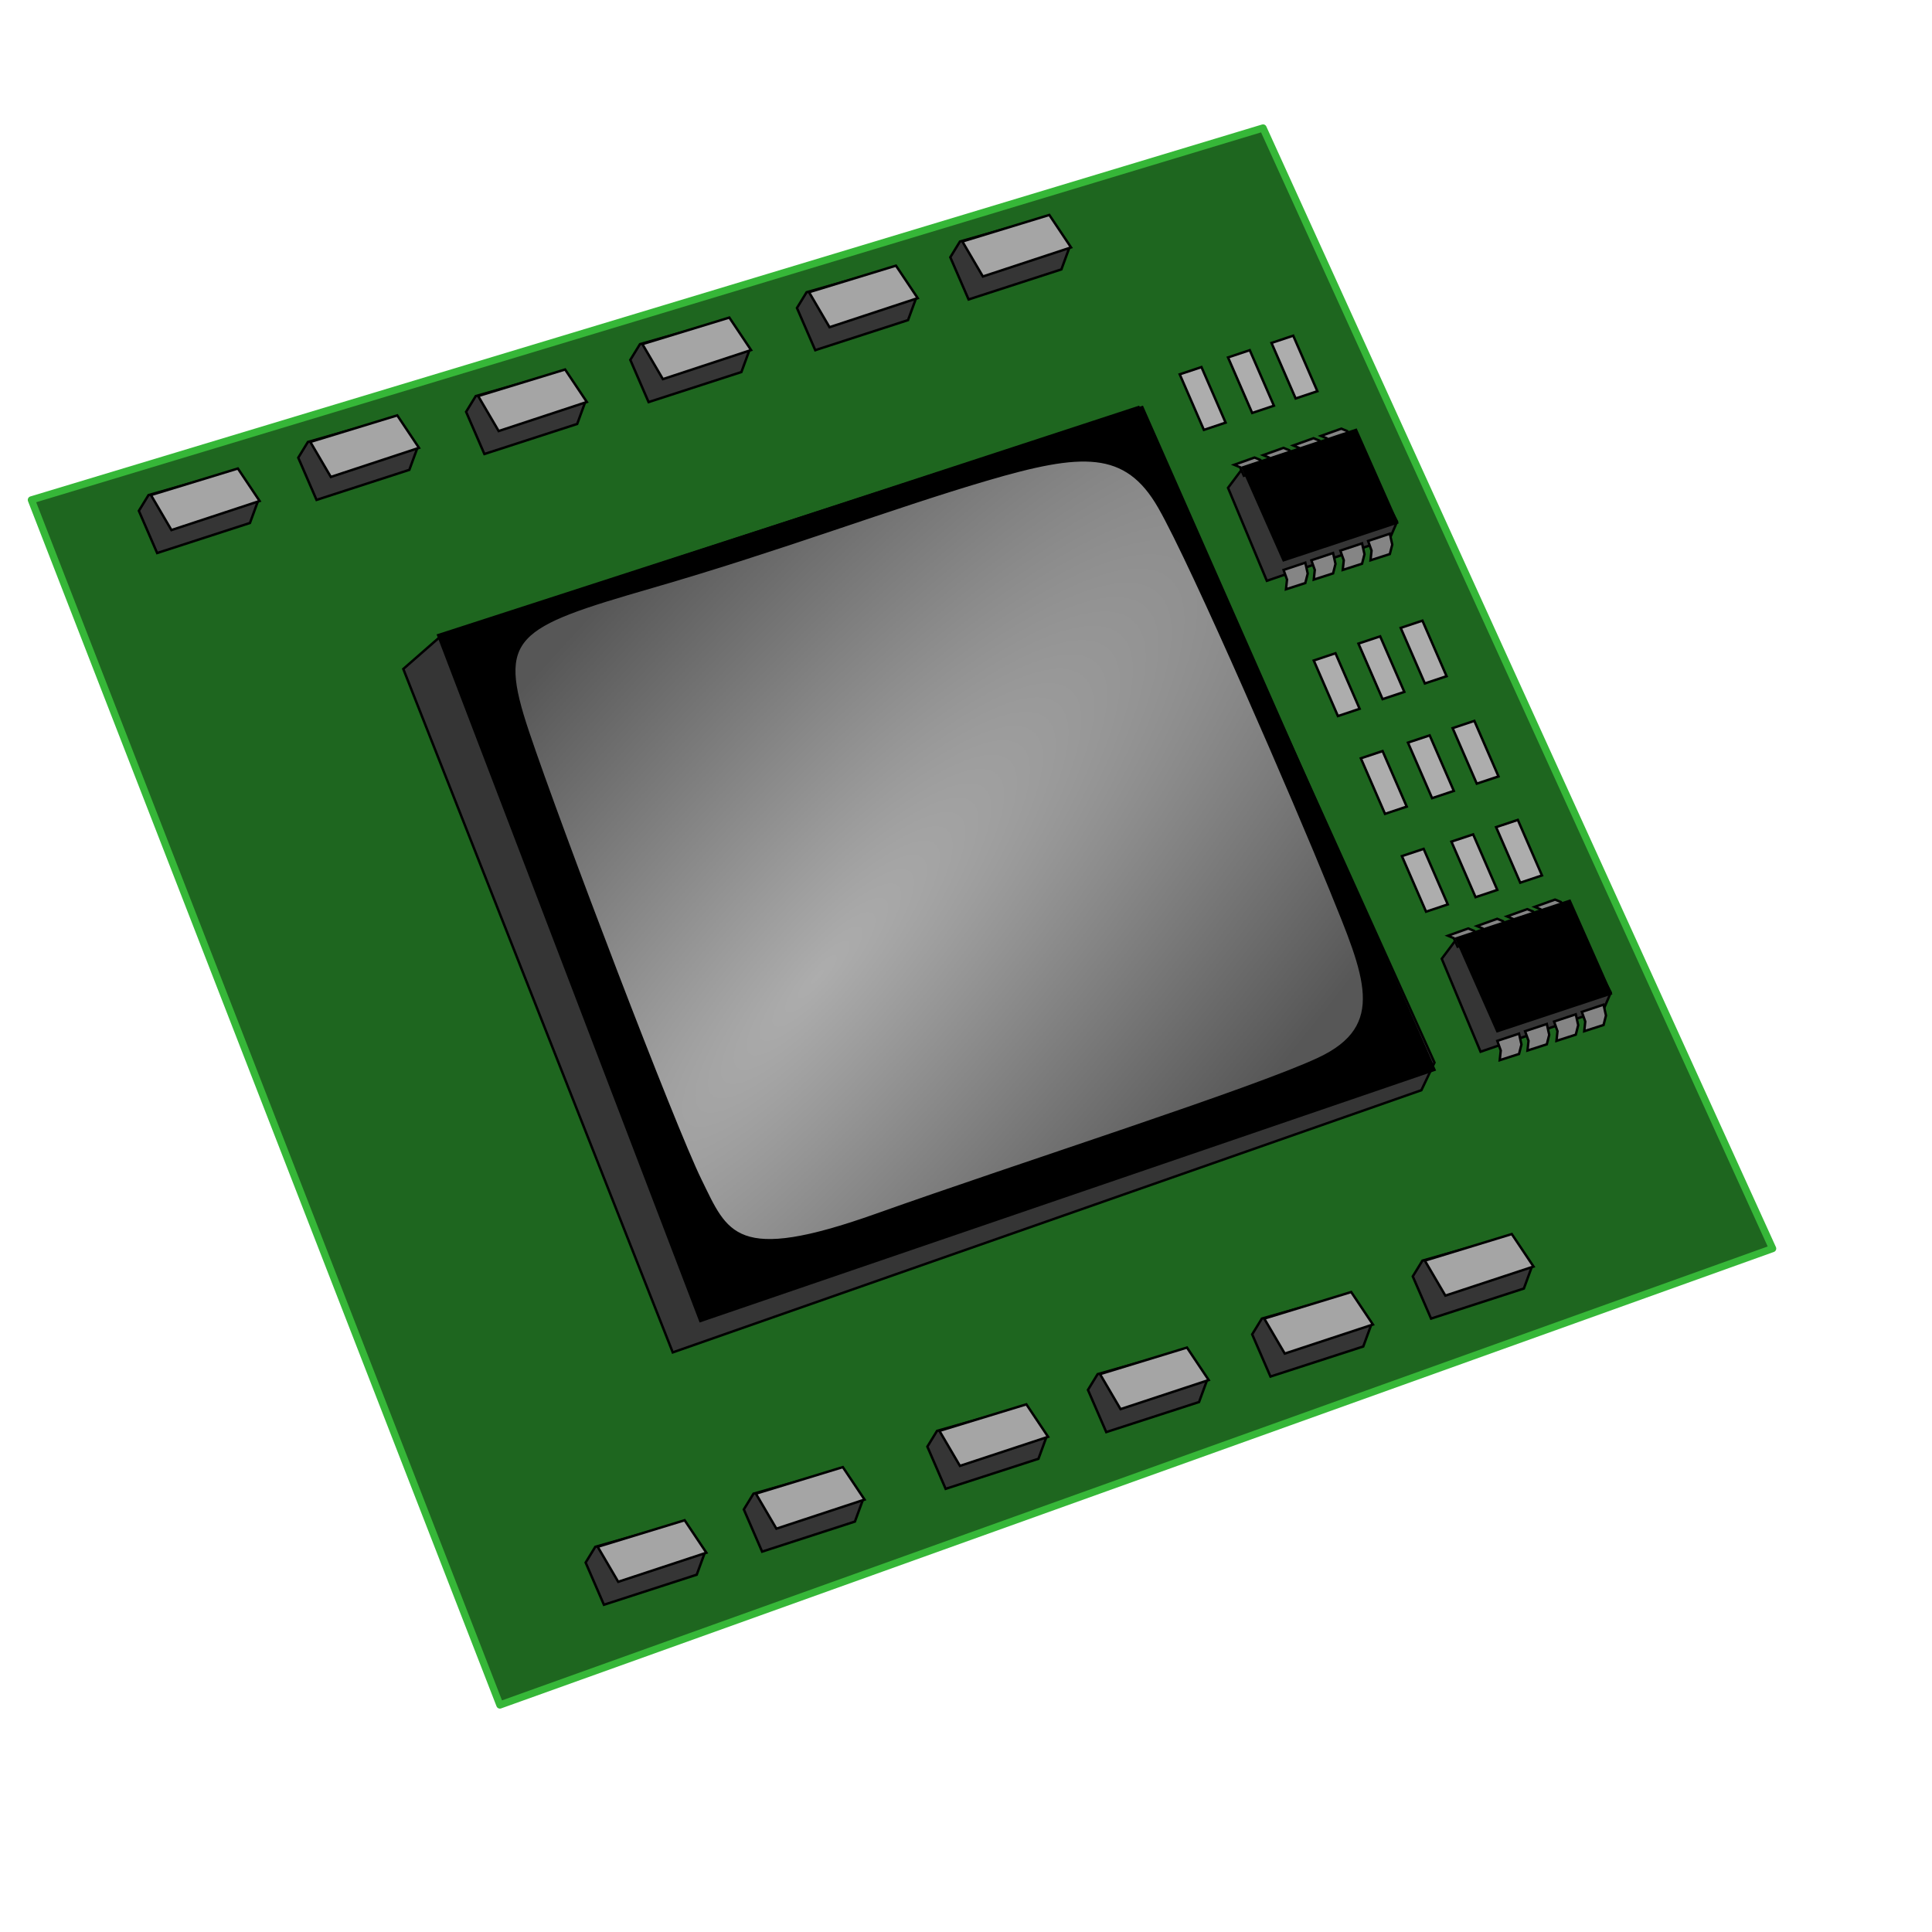 <?xml version="1.0" encoding="UTF-8" standalone="no"?>
<!-- Created with Inkscape (http://www.inkscape.org/) -->
<svg
   xmlns:dc="http://purl.org/dc/elements/1.1/"
   xmlns:cc="http://web.resource.org/cc/"
   xmlns:rdf="http://www.w3.org/1999/02/22-rdf-syntax-ns#"
   xmlns:svg="http://www.w3.org/2000/svg"
   xmlns="http://www.w3.org/2000/svg"
   xmlns:xlink="http://www.w3.org/1999/xlink"
   xmlns:sodipodi="http://inkscape.sourceforge.net/DTD/sodipodi-0.dtd"
   xmlns:inkscape="http://www.inkscape.org/namespaces/inkscape"
   sodipodi:docname="cpu.svg"
   sodipodi:docbase="/home/support/Source/ezix/packages/lshw/development/src/gui/artwork"
   inkscape:version="0.42"
   sodipodi:version="0.32"
   id="svg2"
   height="600pt"
   width="600pt">
  <defs
     id="defs3">
    <linearGradient
       id="linearGradient2403">
      <stop
         style="stop-color:#adadad;stop-opacity:1;"
         offset="0"
         id="stop2405" />
      <stop
         style="stop-color:#adadad;stop-opacity:0.5;"
         offset="1"
         id="stop2407" />
    </linearGradient>
    <linearGradient
       id="linearGradient2390">
      <stop
         style="stop-color:#000000;stop-opacity:1;"
         offset="0"
         id="stop2392" />
      <stop
         id="stop2401"
         offset="0.5"
         style="stop-color:#ffffff;stop-opacity:0.642;" />
      <stop
         style="stop-color:#7f7f7f;stop-opacity:0;"
         offset="1"
         id="stop2394" />
    </linearGradient>
    <linearGradient
       id="linearGradient2681">
      <stop
         style="stop-color:#000000;stop-opacity:1;"
         offset="0"
         id="stop2683" />
      <stop
         style="stop-color:#000000;stop-opacity:0;"
         offset="1"
         id="stop2685" />
    </linearGradient>
    <radialGradient
       inkscape:collect="always"
       xlink:href="#linearGradient2403"
       id="radialGradient2409"
       cx="762.419"
       cy="299.941"
       fx="762.419"
       fy="299.941"
       r="176.445"
       gradientTransform="matrix(-2.51,2.834,-0.728,-0.645,2470.498,-1562.820)"
       gradientUnits="userSpaceOnUse" />
  </defs>
  <sodipodi:namedview
     inkscape:window-y="46"
     inkscape:window-x="82"
     inkscape:window-height="908"
     inkscape:window-width="1101"
     inkscape:current-layer="layer1"
     inkscape:document-units="px"
     inkscape:cy="437.39351"
     inkscape:cx="407.06245"
     inkscape:zoom="0.35000000"
     inkscape:pageshadow="2"
     inkscape:pageopacity="0.0"
     borderopacity="1.0"
     bordercolor="#666666"
     pagecolor="#ffffff"
     id="base"
     showgrid="true"
     inkscape:grid-points="true" />
  <g
     id="layer1"
     inkscape:groupmode="layer"
     inkscape:label="Layer 1">
    <g
       id="g2413">
      <path
         id="path1417"
         d="M 13,207 L 523,53 L 734,517 L 207,706 L 13,207 z "
         style="fill:#1e661f;fill-opacity:1;fill-rule:evenodd;stroke:#36b738;stroke-width:3;stroke-linecap:round;stroke-linejoin:round;stroke-miterlimit:4;stroke-dasharray:none;stroke-opacity:1" />
      <path
         sodipodi:nodetypes="ccccccc"
         id="path2151"
         d="M 167,277 L 183,263 L 471.429,168.571 L 594,440 L 588.571,451.429 L 278.571,560 L 167,277 z "
         style="fill:#353535;fill-opacity:1;fill-rule:evenodd;stroke:#000000;stroke-width:1px;stroke-linecap:butt;stroke-linejoin:miter;stroke-opacity:1" />
      <path
         style="opacity:1;fill:#a3a3a3;fill-opacity:1;fill-rule:evenodd;stroke:#000000;stroke-width:1px;stroke-linecap:butt;stroke-linejoin:miter;stroke-opacity:1"
         d="M 270,243 C 324.103,227.351 369.143,210.143 408.571,198.571 C 448,187 466.185,185.893 480,210 C 494,234.43 536.339,332.285 551,368.429 C 565.429,404 575,424.873 546,438.429 C 518.853,451.118 422,482 363,503 C 304.309,523.89 301,511 290,488.571 C 278.949,466.038 232,343 218.571,303 C 205.241,263.292 213,259.488 270,243 z "
         id="path2411"
         sodipodi:nodetypes="czzzzzzzz" />
      <path
         id="path2149"
         d="M 181.429,263 L 473,168.571 L 594,443 L 290,547 L 181.429,263 z "
         style="fill:#000000;fill-opacity:1;fill-rule:evenodd;stroke:#000000;stroke-width:1px;stroke-linecap:butt;stroke-linejoin:miter;stroke-opacity:1" />
      <path
         sodipodi:nodetypes="czzzzzzzz"
         id="path1419"
         d="M 270,243 C 324.103,227.351 369.143,210.143 408.571,198.571 C 448,187 466.185,185.893 480,210 C 494,234.43 536.339,332.285 551,368.429 C 565.429,404 575,424.873 546,438.429 C 518.853,451.118 422,482 363,503 C 304.309,523.89 301,511 290,488.571 C 278.949,466.038 232,343 218.571,303 C 205.241,263.292 213,259.488 270,243 z "
         style="opacity:1;fill:url(#radialGradient2409);fill-opacity:1;fill-rule:evenodd;stroke:#000000;stroke-width:1px;stroke-linecap:butt;stroke-linejoin:miter;stroke-opacity:1" />
      <g
         transform="translate(-30,0)"
         id="g2224">
        <path
           sodipodi:nodetypes="ccccccc"
           id="path2166"
           d="M 627,397 L 633,389 L 678,375 L 697,411 L 694,418 L 643.071,435.5 L 627,397 z "
           style="fill:#353535;fill-opacity:1;fill-rule:evenodd;stroke:#000000;stroke-width:1px;stroke-linecap:butt;stroke-linejoin:miter;stroke-opacity:1" />
        <path
           id="path2222"
           d="M 669.494,380.043 L 678.441,376.887 L 676.342,373.5 L 673.907,372.5 L 665.5,375.5 L 667.907,376.5 L 669.494,380.043 z "
           style="fill:#858585;fill-opacity:1;fill-rule:evenodd;stroke:#000000;stroke-width:1px;stroke-linecap:butt;stroke-linejoin:miter;stroke-opacity:1"
           sodipodi:nodetypes="ccccccc" />
        <path
           sodipodi:nodetypes="ccccccc"
           style="fill:#858585;fill-opacity:1;fill-rule:evenodd;stroke:#000000;stroke-width:1px;stroke-linecap:butt;stroke-linejoin:miter;stroke-opacity:1"
           d="M 657.994,384 L 666.941,380.845 L 664.842,377.457 L 662.407,376.457 L 654,379.457 L 656.407,380.457 L 657.994,384 z "
           id="path2218" />
        <path
           id="path2220"
           d="M 645.553,388 L 654.5,384.845 L 652.401,381.457 L 649.966,380.457 L 641.559,383.457 L 643.966,384.457 L 645.553,388 z "
           style="fill:#858585;fill-opacity:1;fill-rule:evenodd;stroke:#000000;stroke-width:1px;stroke-linecap:butt;stroke-linejoin:miter;stroke-opacity:1"
           sodipodi:nodetypes="ccccccc" />
        <path
           id="path2216"
           d="M 633.553,392 L 642.5,388.845 L 640.401,385.457 L 637.966,384.457 L 629.559,387.457 L 631.966,388.457 L 633.553,392 z "
           style="fill:#858585;fill-opacity:1;fill-rule:evenodd;stroke:#000000;stroke-width:1px;stroke-linecap:butt;stroke-linejoin:miter;stroke-opacity:1"
           sodipodi:nodetypes="ccccccc" />
        <path
           style="fill:#000000;fill-opacity:1;fill-rule:evenodd;stroke:#000000;stroke-width:1px;stroke-linecap:butt;stroke-linejoin:miter;stroke-opacity:1"
           d="M 633,388.571 L 650,427 L 697,411.429 L 680,373 L 633,388.571 z "
           id="path2692"
           sodipodi:nodetypes="ccccc" />
        <path
           style="fill:#858585;fill-opacity:1;fill-rule:evenodd;stroke:#000000;stroke-width:1px;stroke-linecap:butt;stroke-linejoin:miter;stroke-opacity:1"
           d="M 650,431 L 659,428 L 660,432.5 L 659,436.429 L 651,439 L 651.429,435 L 650,431 z "
           id="path2178" />
        <path
           id="path2180"
           d="M 673.5,423 L 682.5,420 L 683.5,424.5 L 682.5,428.429 L 674.5,431 L 674.929,427 L 673.5,423 z "
           style="fill:#858585;fill-opacity:1;fill-rule:evenodd;stroke:#000000;stroke-width:1px;stroke-linecap:butt;stroke-linejoin:miter;stroke-opacity:1" />
        <path
           style="fill:#858585;fill-opacity:1;fill-rule:evenodd;stroke:#000000;stroke-width:1px;stroke-linecap:butt;stroke-linejoin:miter;stroke-opacity:1"
           d="M 661.5,427 L 670.5,424 L 671.5,428.5 L 670.5,432.429 L 662.5,435 L 662.929,431 L 661.5,427 z "
           id="path2182" />
        <path
           style="fill:#858585;fill-opacity:1;fill-rule:evenodd;stroke:#000000;stroke-width:1px;stroke-linecap:butt;stroke-linejoin:miter;stroke-opacity:1"
           d="M 685,419 L 694,416 L 695,420.5 L 694,424.429 L 686,427 L 686.429,423 L 685,419 z "
           id="path2184" />
      </g>
      <g
         transform="translate(-118.5,-195)"
         id="g2236">
        <path
           style="fill:#353535;fill-opacity:1;fill-rule:evenodd;stroke:#000000;stroke-width:1px;stroke-linecap:butt;stroke-linejoin:miter;stroke-opacity:1"
           d="M 627,397 L 633,389 L 678,375 L 697,411 L 694,418 L 643.071,435.5 L 627,397 z "
           id="path2238"
           sodipodi:nodetypes="ccccccc" />
        <path
           sodipodi:nodetypes="ccccccc"
           style="fill:#858585;fill-opacity:1;fill-rule:evenodd;stroke:#000000;stroke-width:1px;stroke-linecap:butt;stroke-linejoin:miter;stroke-opacity:1"
           d="M 669.494,380.043 L 678.441,376.887 L 676.342,373.5 L 673.907,372.5 L 665.5,375.5 L 667.907,376.5 L 669.494,380.043 z "
           id="path2240" />
        <path
           id="path2242"
           d="M 657.994,384 L 666.941,380.845 L 664.842,377.457 L 662.407,376.457 L 654,379.457 L 656.407,380.457 L 657.994,384 z "
           style="fill:#858585;fill-opacity:1;fill-rule:evenodd;stroke:#000000;stroke-width:1px;stroke-linecap:butt;stroke-linejoin:miter;stroke-opacity:1"
           sodipodi:nodetypes="ccccccc" />
        <path
           sodipodi:nodetypes="ccccccc"
           style="fill:#858585;fill-opacity:1;fill-rule:evenodd;stroke:#000000;stroke-width:1px;stroke-linecap:butt;stroke-linejoin:miter;stroke-opacity:1"
           d="M 645.553,388 L 654.5,384.845 L 652.401,381.457 L 649.966,380.457 L 641.559,383.457 L 643.966,384.457 L 645.553,388 z "
           id="path2244" />
        <path
           sodipodi:nodetypes="ccccccc"
           style="fill:#858585;fill-opacity:1;fill-rule:evenodd;stroke:#000000;stroke-width:1px;stroke-linecap:butt;stroke-linejoin:miter;stroke-opacity:1"
           d="M 633.553,392 L 642.5,388.845 L 640.401,385.457 L 637.966,384.457 L 629.559,387.457 L 631.966,388.457 L 633.553,392 z "
           id="path2246" />
        <path
           sodipodi:nodetypes="ccccc"
           id="path2248"
           d="M 633,388.571 L 650,427 L 697,411.429 L 680,373 L 633,388.571 z "
           style="fill:#000000;fill-opacity:1;fill-rule:evenodd;stroke:#000000;stroke-width:1px;stroke-linecap:butt;stroke-linejoin:miter;stroke-opacity:1" />
        <path
           id="path2250"
           d="M 650,431 L 659,428 L 660,432.5 L 659,436.429 L 651,439 L 651.429,435 L 650,431 z "
           style="fill:#858585;fill-opacity:1;fill-rule:evenodd;stroke:#000000;stroke-width:1px;stroke-linecap:butt;stroke-linejoin:miter;stroke-opacity:1" />
        <path
           style="fill:#858585;fill-opacity:1;fill-rule:evenodd;stroke:#000000;stroke-width:1px;stroke-linecap:butt;stroke-linejoin:miter;stroke-opacity:1"
           d="M 673.5,423 L 682.5,420 L 683.5,424.5 L 682.5,428.429 L 674.5,431 L 674.929,427 L 673.5,423 z "
           id="path2252" />
        <path
           id="path2254"
           d="M 661.5,427 L 670.5,424 L 671.5,428.5 L 670.5,432.429 L 662.5,435 L 662.929,431 L 661.5,427 z "
           style="fill:#858585;fill-opacity:1;fill-rule:evenodd;stroke:#000000;stroke-width:1px;stroke-linecap:butt;stroke-linejoin:miter;stroke-opacity:1" />
        <path
           id="path2256"
           d="M 685,419 L 694,416 L 695,420.5 L 694,424.429 L 686,427 L 686.429,423 L 685,419 z "
           style="fill:#858585;fill-opacity:1;fill-rule:evenodd;stroke:#000000;stroke-width:1px;stroke-linecap:butt;stroke-linejoin:miter;stroke-opacity:1" />
      </g>
      <g
         transform="translate(-30,0)"
         id="g2291">
        <path
           sodipodi:nodetypes="ccccccc"
           id="path2260"
           d="M 360,127.525 L 364,121 L 401,110.525 L 409.505,123 L 406,132.551 L 367.571,145 L 360,127.525 z "
           style="fill:#353535;fill-opacity:1;fill-rule:evenodd;stroke:#000000;stroke-width:1px;stroke-linecap:butt;stroke-linejoin:miter;stroke-opacity:1" />
        <path
           style="fill:#a5a5a5;fill-opacity:1;fill-rule:evenodd;stroke:#000000;stroke-width:1px;stroke-linecap:butt;stroke-linejoin:miter;stroke-opacity:1"
           d="M 365,121 L 373.49,135.49 L 410,123.454 L 401,110 L 365,121 z "
           id="path2270"
           sodipodi:nodetypes="ccccc" />
      </g>
      <g
         transform="translate(33.5,-21)"
         id="g2295">
        <path
           style="fill:#353535;fill-opacity:1;fill-rule:evenodd;stroke:#000000;stroke-width:1px;stroke-linecap:butt;stroke-linejoin:miter;stroke-opacity:1"
           d="M 360,127.525 L 364,121 L 401,110.525 L 409.505,123 L 406,132.551 L 367.571,145 L 360,127.525 z "
           id="path2297"
           sodipodi:nodetypes="ccccccc" />
        <path
           sodipodi:nodetypes="ccccc"
           id="path2299"
           d="M 365,121 L 373.49,135.49 L 410,123.454 L 401,110 L 365,121 z "
           style="fill:#a5a5a5;fill-opacity:1;fill-rule:evenodd;stroke:#000000;stroke-width:1px;stroke-linecap:butt;stroke-linejoin:miter;stroke-opacity:1" />
      </g>
      <g
         id="g2301"
         transform="translate(-99,21.5)">
        <path
           sodipodi:nodetypes="ccccccc"
           id="path2303"
           d="M 360,127.525 L 364,121 L 401,110.525 L 409.505,123 L 406,132.551 L 367.571,145 L 360,127.525 z "
           style="fill:#353535;fill-opacity:1;fill-rule:evenodd;stroke:#000000;stroke-width:1px;stroke-linecap:butt;stroke-linejoin:miter;stroke-opacity:1" />
        <path
           style="fill:#a5a5a5;fill-opacity:1;fill-rule:evenodd;stroke:#000000;stroke-width:1px;stroke-linecap:butt;stroke-linejoin:miter;stroke-opacity:1"
           d="M 365,121 L 373.49,135.49 L 410,123.454 L 401,110 L 365,121 z "
           id="path2305"
           sodipodi:nodetypes="ccccc" />
      </g>
      <g
         transform="translate(-167,43)"
         id="g2307">
        <path
           style="fill:#353535;fill-opacity:1;fill-rule:evenodd;stroke:#000000;stroke-width:1px;stroke-linecap:butt;stroke-linejoin:miter;stroke-opacity:1"
           d="M 360,127.525 L 364,121 L 401,110.525 L 409.505,123 L 406,132.551 L 367.571,145 L 360,127.525 z "
           id="path2309"
           sodipodi:nodetypes="ccccccc" />
        <path
           sodipodi:nodetypes="ccccc"
           id="path2311"
           d="M 365,121 L 373.49,135.49 L 410,123.454 L 401,110 L 365,121 z "
           style="fill:#a5a5a5;fill-opacity:1;fill-rule:evenodd;stroke:#000000;stroke-width:1px;stroke-linecap:butt;stroke-linejoin:miter;stroke-opacity:1" />
      </g>
      <g
         id="g2313"
         transform="translate(-236.5,62)">
        <path
           sodipodi:nodetypes="ccccccc"
           id="path2315"
           d="M 360,127.525 L 364,121 L 401,110.525 L 409.505,123 L 406,132.551 L 367.571,145 L 360,127.525 z "
           style="fill:#353535;fill-opacity:1;fill-rule:evenodd;stroke:#000000;stroke-width:1px;stroke-linecap:butt;stroke-linejoin:miter;stroke-opacity:1" />
        <path
           style="fill:#a5a5a5;fill-opacity:1;fill-rule:evenodd;stroke:#000000;stroke-width:1px;stroke-linecap:butt;stroke-linejoin:miter;stroke-opacity:1"
           d="M 365,121 L 373.49,135.49 L 410,123.454 L 401,110 L 365,121 z "
           id="path2317"
           sodipodi:nodetypes="ccccc" />
      </g>
      <g
         transform="translate(-302.5,84)"
         id="g2319">
        <path
           style="fill:#353535;fill-opacity:1;fill-rule:evenodd;stroke:#000000;stroke-width:1px;stroke-linecap:butt;stroke-linejoin:miter;stroke-opacity:1"
           d="M 360,127.525 L 364,121 L 401,110.525 L 409.505,123 L 406,132.551 L 367.571,145 L 360,127.525 z "
           id="path2321"
           sodipodi:nodetypes="ccccccc" />
        <path
           sodipodi:nodetypes="ccccc"
           id="path2323"
           d="M 365,121 L 373.49,135.49 L 410,123.454 L 401,110 L 365,121 z "
           style="fill:#a5a5a5;fill-opacity:1;fill-rule:evenodd;stroke:#000000;stroke-width:1px;stroke-linecap:butt;stroke-linejoin:miter;stroke-opacity:1" />
      </g>
      <g
         id="g2325"
         transform="translate(-117.5,519.5)">
        <path
           sodipodi:nodetypes="ccccccc"
           id="path2327"
           d="M 360,127.525 L 364,121 L 401,110.525 L 409.505,123 L 406,132.551 L 367.571,145 L 360,127.525 z "
           style="fill:#353535;fill-opacity:1;fill-rule:evenodd;stroke:#000000;stroke-width:1px;stroke-linecap:butt;stroke-linejoin:miter;stroke-opacity:1" />
        <path
           style="fill:#a5a5a5;fill-opacity:1;fill-rule:evenodd;stroke:#000000;stroke-width:1px;stroke-linecap:butt;stroke-linejoin:miter;stroke-opacity:1"
           d="M 365,121 L 373.49,135.49 L 410,123.454 L 401,110 L 365,121 z "
           id="path2329"
           sodipodi:nodetypes="ccccc" />
      </g>
      <g
         transform="translate(-52,497.5)"
         id="g2331">
        <path
           style="fill:#353535;fill-opacity:1;fill-rule:evenodd;stroke:#000000;stroke-width:1px;stroke-linecap:butt;stroke-linejoin:miter;stroke-opacity:1"
           d="M 360,127.525 L 364,121 L 401,110.525 L 409.505,123 L 406,132.551 L 367.571,145 L 360,127.525 z "
           id="path2333"
           sodipodi:nodetypes="ccccccc" />
        <path
           sodipodi:nodetypes="ccccc"
           id="path2335"
           d="M 365,121 L 373.49,135.49 L 410,123.454 L 401,110 L 365,121 z "
           style="fill:#a5a5a5;fill-opacity:1;fill-rule:evenodd;stroke:#000000;stroke-width:1px;stroke-linecap:butt;stroke-linejoin:miter;stroke-opacity:1" />
      </g>
      <g
         id="g2337"
         transform="translate(24,471.5)">
        <path
           sodipodi:nodetypes="ccccccc"
           id="path2339"
           d="M 360,127.525 L 364,121 L 401,110.525 L 409.505,123 L 406,132.551 L 367.571,145 L 360,127.525 z "
           style="fill:#353535;fill-opacity:1;fill-rule:evenodd;stroke:#000000;stroke-width:1px;stroke-linecap:butt;stroke-linejoin:miter;stroke-opacity:1" />
        <path
           style="fill:#a5a5a5;fill-opacity:1;fill-rule:evenodd;stroke:#000000;stroke-width:1px;stroke-linecap:butt;stroke-linejoin:miter;stroke-opacity:1"
           d="M 365,121 L 373.49,135.49 L 410,123.454 L 401,110 L 365,121 z "
           id="path2341"
           sodipodi:nodetypes="ccccc" />
      </g>
      <g
         transform="translate(90.5,448)"
         id="g2343">
        <path
           style="fill:#353535;fill-opacity:1;fill-rule:evenodd;stroke:#000000;stroke-width:1px;stroke-linecap:butt;stroke-linejoin:miter;stroke-opacity:1"
           d="M 360,127.525 L 364,121 L 401,110.525 L 409.505,123 L 406,132.551 L 367.571,145 L 360,127.525 z "
           id="path2345"
           sodipodi:nodetypes="ccccccc" />
        <path
           sodipodi:nodetypes="ccccc"
           id="path2347"
           d="M 365,121 L 373.49,135.49 L 410,123.454 L 401,110 L 365,121 z "
           style="fill:#a5a5a5;fill-opacity:1;fill-rule:evenodd;stroke:#000000;stroke-width:1px;stroke-linecap:butt;stroke-linejoin:miter;stroke-opacity:1" />
      </g>
      <g
         id="g2349"
         transform="translate(158.5,425)">
        <path
           sodipodi:nodetypes="ccccccc"
           id="path2351"
           d="M 360,127.525 L 364,121 L 401,110.525 L 409.505,123 L 406,132.551 L 367.571,145 L 360,127.525 z "
           style="fill:#353535;fill-opacity:1;fill-rule:evenodd;stroke:#000000;stroke-width:1px;stroke-linecap:butt;stroke-linejoin:miter;stroke-opacity:1" />
        <path
           style="fill:#a5a5a5;fill-opacity:1;fill-rule:evenodd;stroke:#000000;stroke-width:1px;stroke-linecap:butt;stroke-linejoin:miter;stroke-opacity:1"
           d="M 365,121 L 373.49,135.49 L 410,123.454 L 401,110 L 365,121 z "
           id="path2353"
           sodipodi:nodetypes="ccccc" />
      </g>
      <g
         transform="translate(225,401)"
         id="g2355">
        <path
           style="fill:#353535;fill-opacity:1;fill-rule:evenodd;stroke:#000000;stroke-width:1px;stroke-linecap:butt;stroke-linejoin:miter;stroke-opacity:1"
           d="M 360,127.525 L 364,121 L 401,110.525 L 409.505,123 L 406,132.551 L 367.571,145 L 360,127.525 z "
           id="path2357"
           sodipodi:nodetypes="ccccccc" />
        <path
           sodipodi:nodetypes="ccccc"
           id="path2359"
           d="M 365,121 L 373.49,135.49 L 410,123.454 L 401,110 L 365,121 z "
           style="fill:#a5a5a5;fill-opacity:1;fill-rule:evenodd;stroke:#000000;stroke-width:1px;stroke-linecap:butt;stroke-linejoin:miter;stroke-opacity:1" />
      </g>
      <path
         id="path2362"
         d="M 589,257 L 599,280 L 590,283 L 580,260 L 589,257 z "
         style="fill:#adadad;fill-opacity:1;fill-rule:evenodd;stroke:#000000;stroke-width:1px;stroke-linecap:butt;stroke-linejoin:miter;stroke-opacity:1" />
      <path
         style="fill:#adadad;fill-opacity:1;fill-rule:evenodd;stroke:#000000;stroke-width:1px;stroke-linecap:butt;stroke-linejoin:miter;stroke-opacity:1"
         d="M 592,304.5 L 602,327.5 L 593,330.5 L 583,307.5 L 592,304.5 z "
         id="path2364" />
      <path
         id="path2366"
         d="M 571.5,263.5 L 581.5,286.5 L 572.5,289.5 L 562.5,266.5 L 571.5,263.5 z "
         style="fill:#adadad;fill-opacity:1;fill-rule:evenodd;stroke:#000000;stroke-width:1px;stroke-linecap:butt;stroke-linejoin:miter;stroke-opacity:1" />
      <path
         style="fill:#adadad;fill-opacity:1;fill-rule:evenodd;stroke:#000000;stroke-width:1px;stroke-linecap:butt;stroke-linejoin:miter;stroke-opacity:1"
         d="M 610.5,298.5 L 620.5,321.5 L 611.5,324.5 L 601.5,301.5 L 610.5,298.5 z "
         id="path2368" />
      <path
         id="path2370"
         d="M 553,270.5 L 563,293.5 L 554,296.5 L 544,273.5 L 553,270.5 z "
         style="fill:#adadad;fill-opacity:1;fill-rule:evenodd;stroke:#000000;stroke-width:1px;stroke-linecap:butt;stroke-linejoin:miter;stroke-opacity:1" />
      <path
         style="fill:#adadad;fill-opacity:1;fill-rule:evenodd;stroke:#000000;stroke-width:1px;stroke-linecap:butt;stroke-linejoin:miter;stroke-opacity:1"
         d="M 572.5,311 L 582.5,334 L 573.5,337 L 563.5,314 L 572.5,311 z "
         id="path2372" />
      <path
         id="path2374"
         d="M 589.5,351.5 L 599.5,374.5 L 590.5,377.5 L 580.5,354.5 L 589.5,351.5 z "
         style="fill:#adadad;fill-opacity:1;fill-rule:evenodd;stroke:#000000;stroke-width:1px;stroke-linecap:butt;stroke-linejoin:miter;stroke-opacity:1" />
      <path
         style="fill:#adadad;fill-opacity:1;fill-rule:evenodd;stroke:#000000;stroke-width:1px;stroke-linecap:butt;stroke-linejoin:miter;stroke-opacity:1"
         d="M 610,345.5 L 620,368.5 L 611,371.5 L 601,348.5 L 610,345.5 z "
         id="path2376" />
      <path
         id="path2378"
         d="M 628.5,339.5 L 638.5,362.5 L 629.5,365.5 L 619.5,342.5 L 628.5,339.5 z "
         style="fill:#adadad;fill-opacity:1;fill-rule:evenodd;stroke:#000000;stroke-width:1px;stroke-linecap:butt;stroke-linejoin:miter;stroke-opacity:1" />
      <path
         style="fill:#adadad;fill-opacity:1;fill-rule:evenodd;stroke:#000000;stroke-width:1px;stroke-linecap:butt;stroke-linejoin:miter;stroke-opacity:1"
         d="M 535.5,139 L 545.5,162 L 536.5,165 L 526.5,142 L 535.5,139 z "
         id="path2380" />
      <path
         id="path2382"
         d="M 517.5,145 L 527.5,168 L 518.5,171 L 508.5,148 L 517.5,145 z "
         style="fill:#adadad;fill-opacity:1;fill-rule:evenodd;stroke:#000000;stroke-width:1px;stroke-linecap:butt;stroke-linejoin:miter;stroke-opacity:1" />
      <path
         style="fill:#adadad;fill-opacity:1;fill-rule:evenodd;stroke:#000000;stroke-width:1px;stroke-linecap:butt;stroke-linejoin:miter;stroke-opacity:1"
         d="M 497.5,152 L 507.5,175 L 498.5,178 L 488.5,155 L 497.5,152 z "
         id="path2384" />
    </g>
  </g>
</svg>
